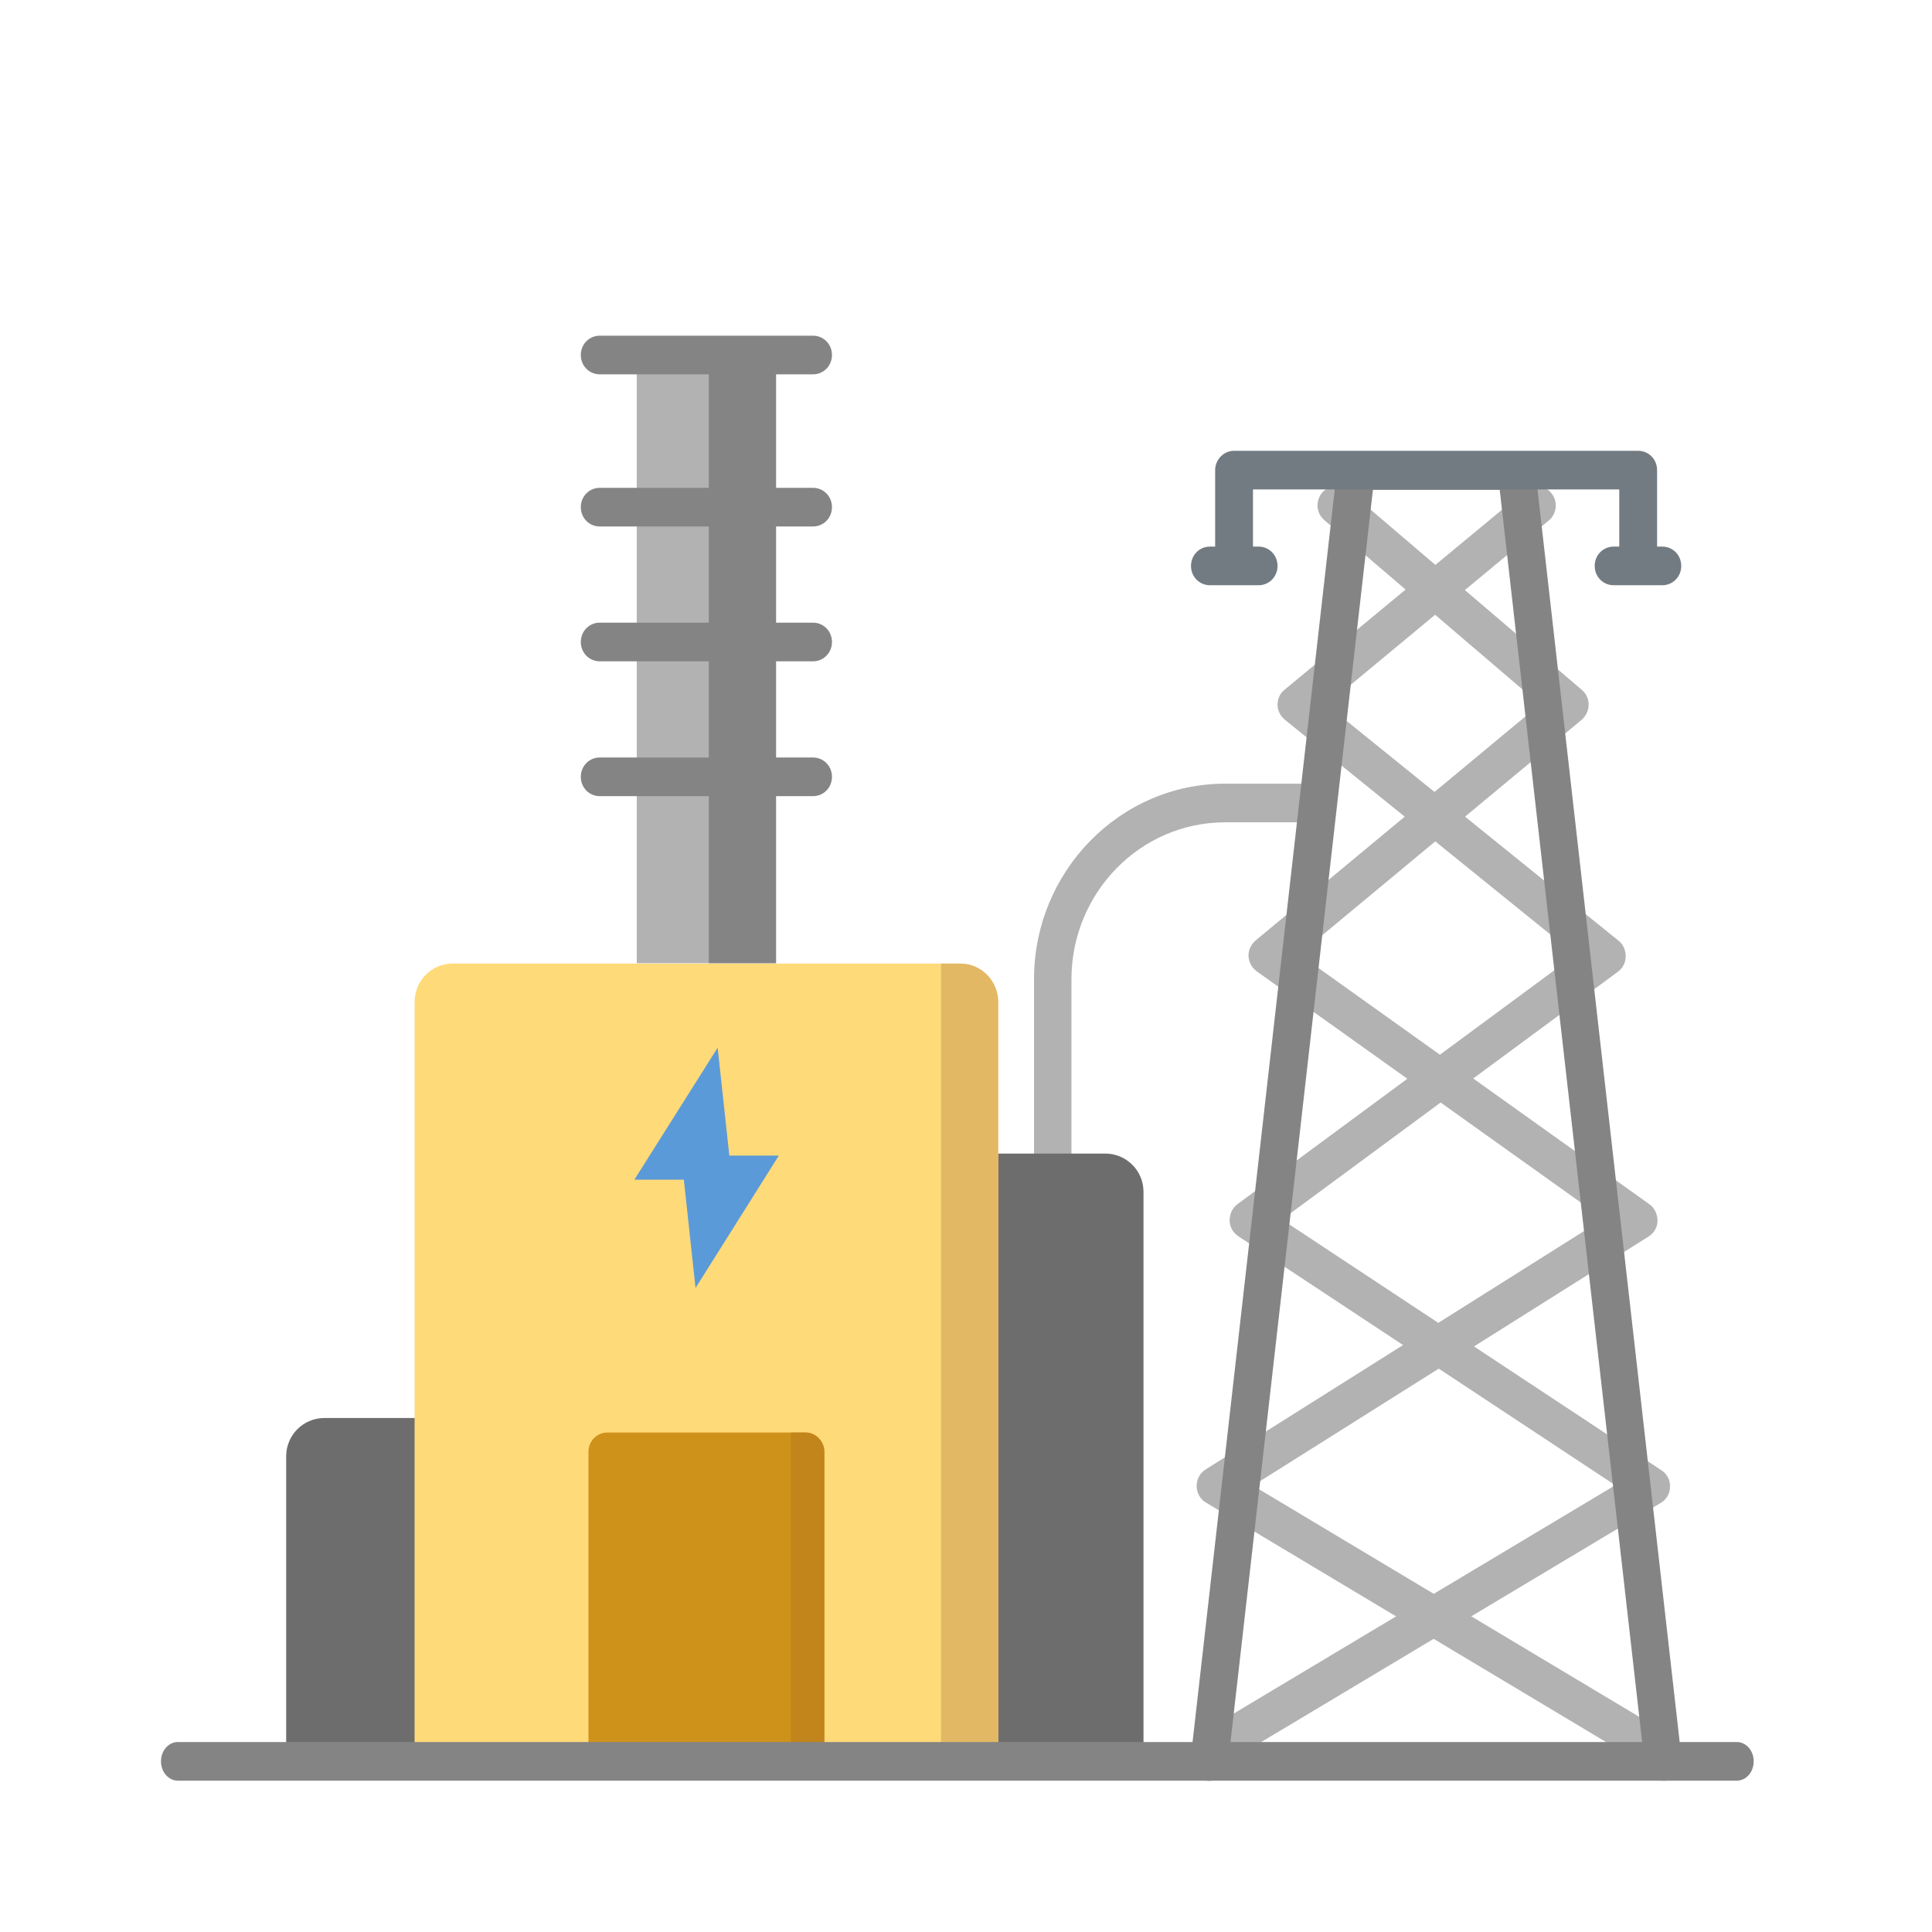<?xml version="1.0" encoding="UTF-8"?>
<svg id="Layer_2" data-name="Layer 2" xmlns="http://www.w3.org/2000/svg" xmlns:xlink="http://www.w3.org/1999/xlink" viewBox="0 0 48 48">
  <defs>
    <style>
      .cls-1 {
        fill: #848484;
      }

      .cls-2 {
        fill: #e2b864;
      }

      .cls-3 {
        clip-path: url(#clippath-2);
      }

      .cls-4 {
        fill: #b2b2b2;
      }

      .cls-5 {
        fill: #ffda79;
      }

      .cls-6 {
        fill: #ce921b;
      }

      .cls-7 {
        clip-path: url(#clippath-1);
      }

      .cls-8 {
        clip-path: url(#clippath);
      }

      .cls-9 {
        fill: none;
      }

      .cls-10 {
        fill: #5b9ad8;
      }

      .cls-11 {
        clip-path: url(#clippath-3);
      }

      .cls-12 {
        fill: #737b82;
      }

      .cls-13 {
        fill: #6d6d6d;
      }

      .cls-14 {
        fill: #c1851b;
      }
    </style>
    <clipPath id="clippath">
      <rect class="cls-9" width="48" height="48"/>
    </clipPath>
    <clipPath id="clippath-1">
      <path class="cls-5" d="m24.8,43.48h-14.5v-18.58c0-.53.42-.96.94-.96h12.62c.52,0,.94.43.94.96v18.58Z"/>
    </clipPath>
    <clipPath id="clippath-2">
      <path class="cls-6" d="m20.48,43.48h-5.86v-7.41c0-.27.21-.48.47-.48h4.92c.26,0,.47.22.47.48v7.41Z"/>
    </clipPath>
    <clipPath id="clippath-3">
      <rect class="cls-4" x="15.82" y="9.24" width="3.46" height="14.69"/>
    </clipPath>
  </defs>
  <g id="Layer_1-2" data-name="Layer 1">
    <g class="cls-8">
      <g>
        <g>
          <path class="cls-4" d="m26.16,30.4c-.26,0-.47-.21-.47-.48v-5.59c0-2.68,2.13-4.86,4.75-4.86h1.87c.26,0,.47.21.47.48s-.21.48-.47.48h-1.87c-2.11,0-3.82,1.75-3.82,3.9v5.59c0,.26-.21.48-.47.48Z"/>
          <path class="cls-13" d="m8.05,35.23h2.61c.52,0,.95.42.95.95v7.3h-4.5v-7.3c0-.52.42-.95.95-.95Z"/>
          <path class="cls-13" d="m24.85,28.66h2.61c.52,0,.95.42.95.95v13.87h-4.5v-13.87c0-.52.42-.95.95-.95Z"/>
          <g>
            <path class="cls-5" d="m24.8,43.48h-14.5v-18.58c0-.53.42-.96.94-.96h12.62c.52,0,.94.43.94.96v18.58Z"/>
            <g class="cls-7">
              <rect class="cls-2" x="23.38" y="22.22" width="5.03" height="24.54"/>
            </g>
          </g>
          <polygon class="cls-10" points="19.35 28.71 18.14 28.71 18.12 28.71 17.83 26.03 15.76 29.31 16.97 29.31 16.99 29.31 17.28 32 19.35 28.71"/>
          <g>
            <path class="cls-6" d="m20.48,43.48h-5.86v-7.41c0-.27.21-.48.47-.48h4.92c.26,0,.47.22.47.48v7.41Z"/>
            <g class="cls-3">
              <rect class="cls-14" x="19.65" y="34.79" width="2.35" height="10.62"/>
            </g>
          </g>
          <g>
            <path class="cls-4" d="m30.05,43.96c-.16,0-.32-.08-.4-.24-.13-.23-.06-.52.17-.65l10.31-6.17-9.37-6.19c-.13-.09-.21-.23-.21-.39,0-.16.07-.31.19-.4l8.4-6.2-7.22-5.84c-.11-.09-.18-.23-.18-.37,0-.15.06-.28.17-.37l5.98-4.95c.2-.17.5-.14.66.07.16.2.13.51-.07.67l-5.52,4.58,7.25,5.86c.12.09.18.24.18.39,0,.15-.07.29-.19.38l-8.35,6.16,9.43,6.23c.14.09.22.25.21.41,0,.17-.09.32-.23.4l-10.96,6.56c-.08.04-.16.07-.24.07Z"/>
            <path class="cls-4" d="m41.16,43.96c-.08,0-.16-.02-.24-.07l-10.96-6.56c-.14-.08-.23-.24-.23-.41,0-.17.08-.32.22-.41l9.89-6.23-8.62-6.15c-.12-.09-.19-.22-.2-.37s.06-.29.17-.39l7.07-5.87-5.36-4.58c-.2-.17-.22-.47-.06-.67.16-.2.46-.23.66-.06l5.8,4.95c.11.09.17.23.17.37,0,.14-.07.28-.17.37l-7.02,5.83,8.7,6.21c.13.09.2.25.2.41,0,.16-.09.31-.22.39l-9.83,6.19,10.29,6.16c.22.13.3.43.17.65-.09.15-.24.24-.4.24Z"/>
            <path class="cls-1" d="m41.32,44.24c-.23,0-.44-.18-.46-.42l-3.6-31.65h-3.15l-3.6,31.65c-.03.26-.26.45-.52.42-.26-.03-.44-.27-.41-.53l3.64-32.07c.03-.24.23-.42.47-.42h3.98c.24,0,.44.18.47.42l3.64,32.07c.03.26-.15.5-.41.53-.02,0-.04,0-.06,0Z"/>
            <path class="cls-12" d="m40.7,14.36c-.26,0-.47-.21-.47-.48v-1.72h-9.1v1.72c0,.26-.21.48-.47.48s-.47-.21-.47-.48v-2.2c0-.26.21-.48.47-.48h10.04c.26,0,.47.21.47.48v2.2c0,.26-.21.48-.47.48Z"/>
            <path class="cls-12" d="m31.27,14.54h-1.21c-.26,0-.47-.21-.47-.48s.21-.48.47-.48h1.21c.26,0,.47.21.47.48s-.21.48-.47.48Z"/>
            <path class="cls-12" d="m41.3,14.54h-1.21c-.26,0-.47-.21-.47-.48s.21-.48.47-.48h1.21c.26,0,.47.21.47.48s-.21.48-.47.48Z"/>
          </g>
          <g>
            <rect class="cls-4" x="15.82" y="9.24" width="3.46" height="14.69"/>
            <g class="cls-11">
              <rect class="cls-1" x="17.61" y="9.24" width="3.46" height="14.69"/>
            </g>
          </g>
          <path class="cls-1" d="m20.2,9.3h-5.3c-.26,0-.47-.21-.47-.48s.21-.48.47-.48h5.3c.26,0,.47.21.47.48s-.21.48-.47.48Z"/>
          <path class="cls-1" d="m20.2,13.08h-5.3c-.26,0-.47-.21-.47-.48s.21-.48.47-.48h5.3c.26,0,.47.21.47.48s-.21.48-.47.48Z"/>
          <path class="cls-1" d="m20.2,16.43h-5.3c-.26,0-.47-.21-.47-.48s.21-.48.47-.48h5.3c.26,0,.47.21.47.48s-.21.48-.47.48Z"/>
          <path class="cls-1" d="m20.2,19.78h-5.3c-.26,0-.47-.21-.47-.48s.21-.48.47-.48h5.3c.26,0,.47.21.47.48s-.21.48-.47.48Z"/>
        </g>
        <path class="cls-1" d="m43.15,44.24H4.42c-.23,0-.42-.21-.42-.48s.19-.48.42-.48h38.73c.23,0,.42.21.42.48s-.19.48-.42.48Z"/>
      </g>
    </g>
  </g>
</svg>